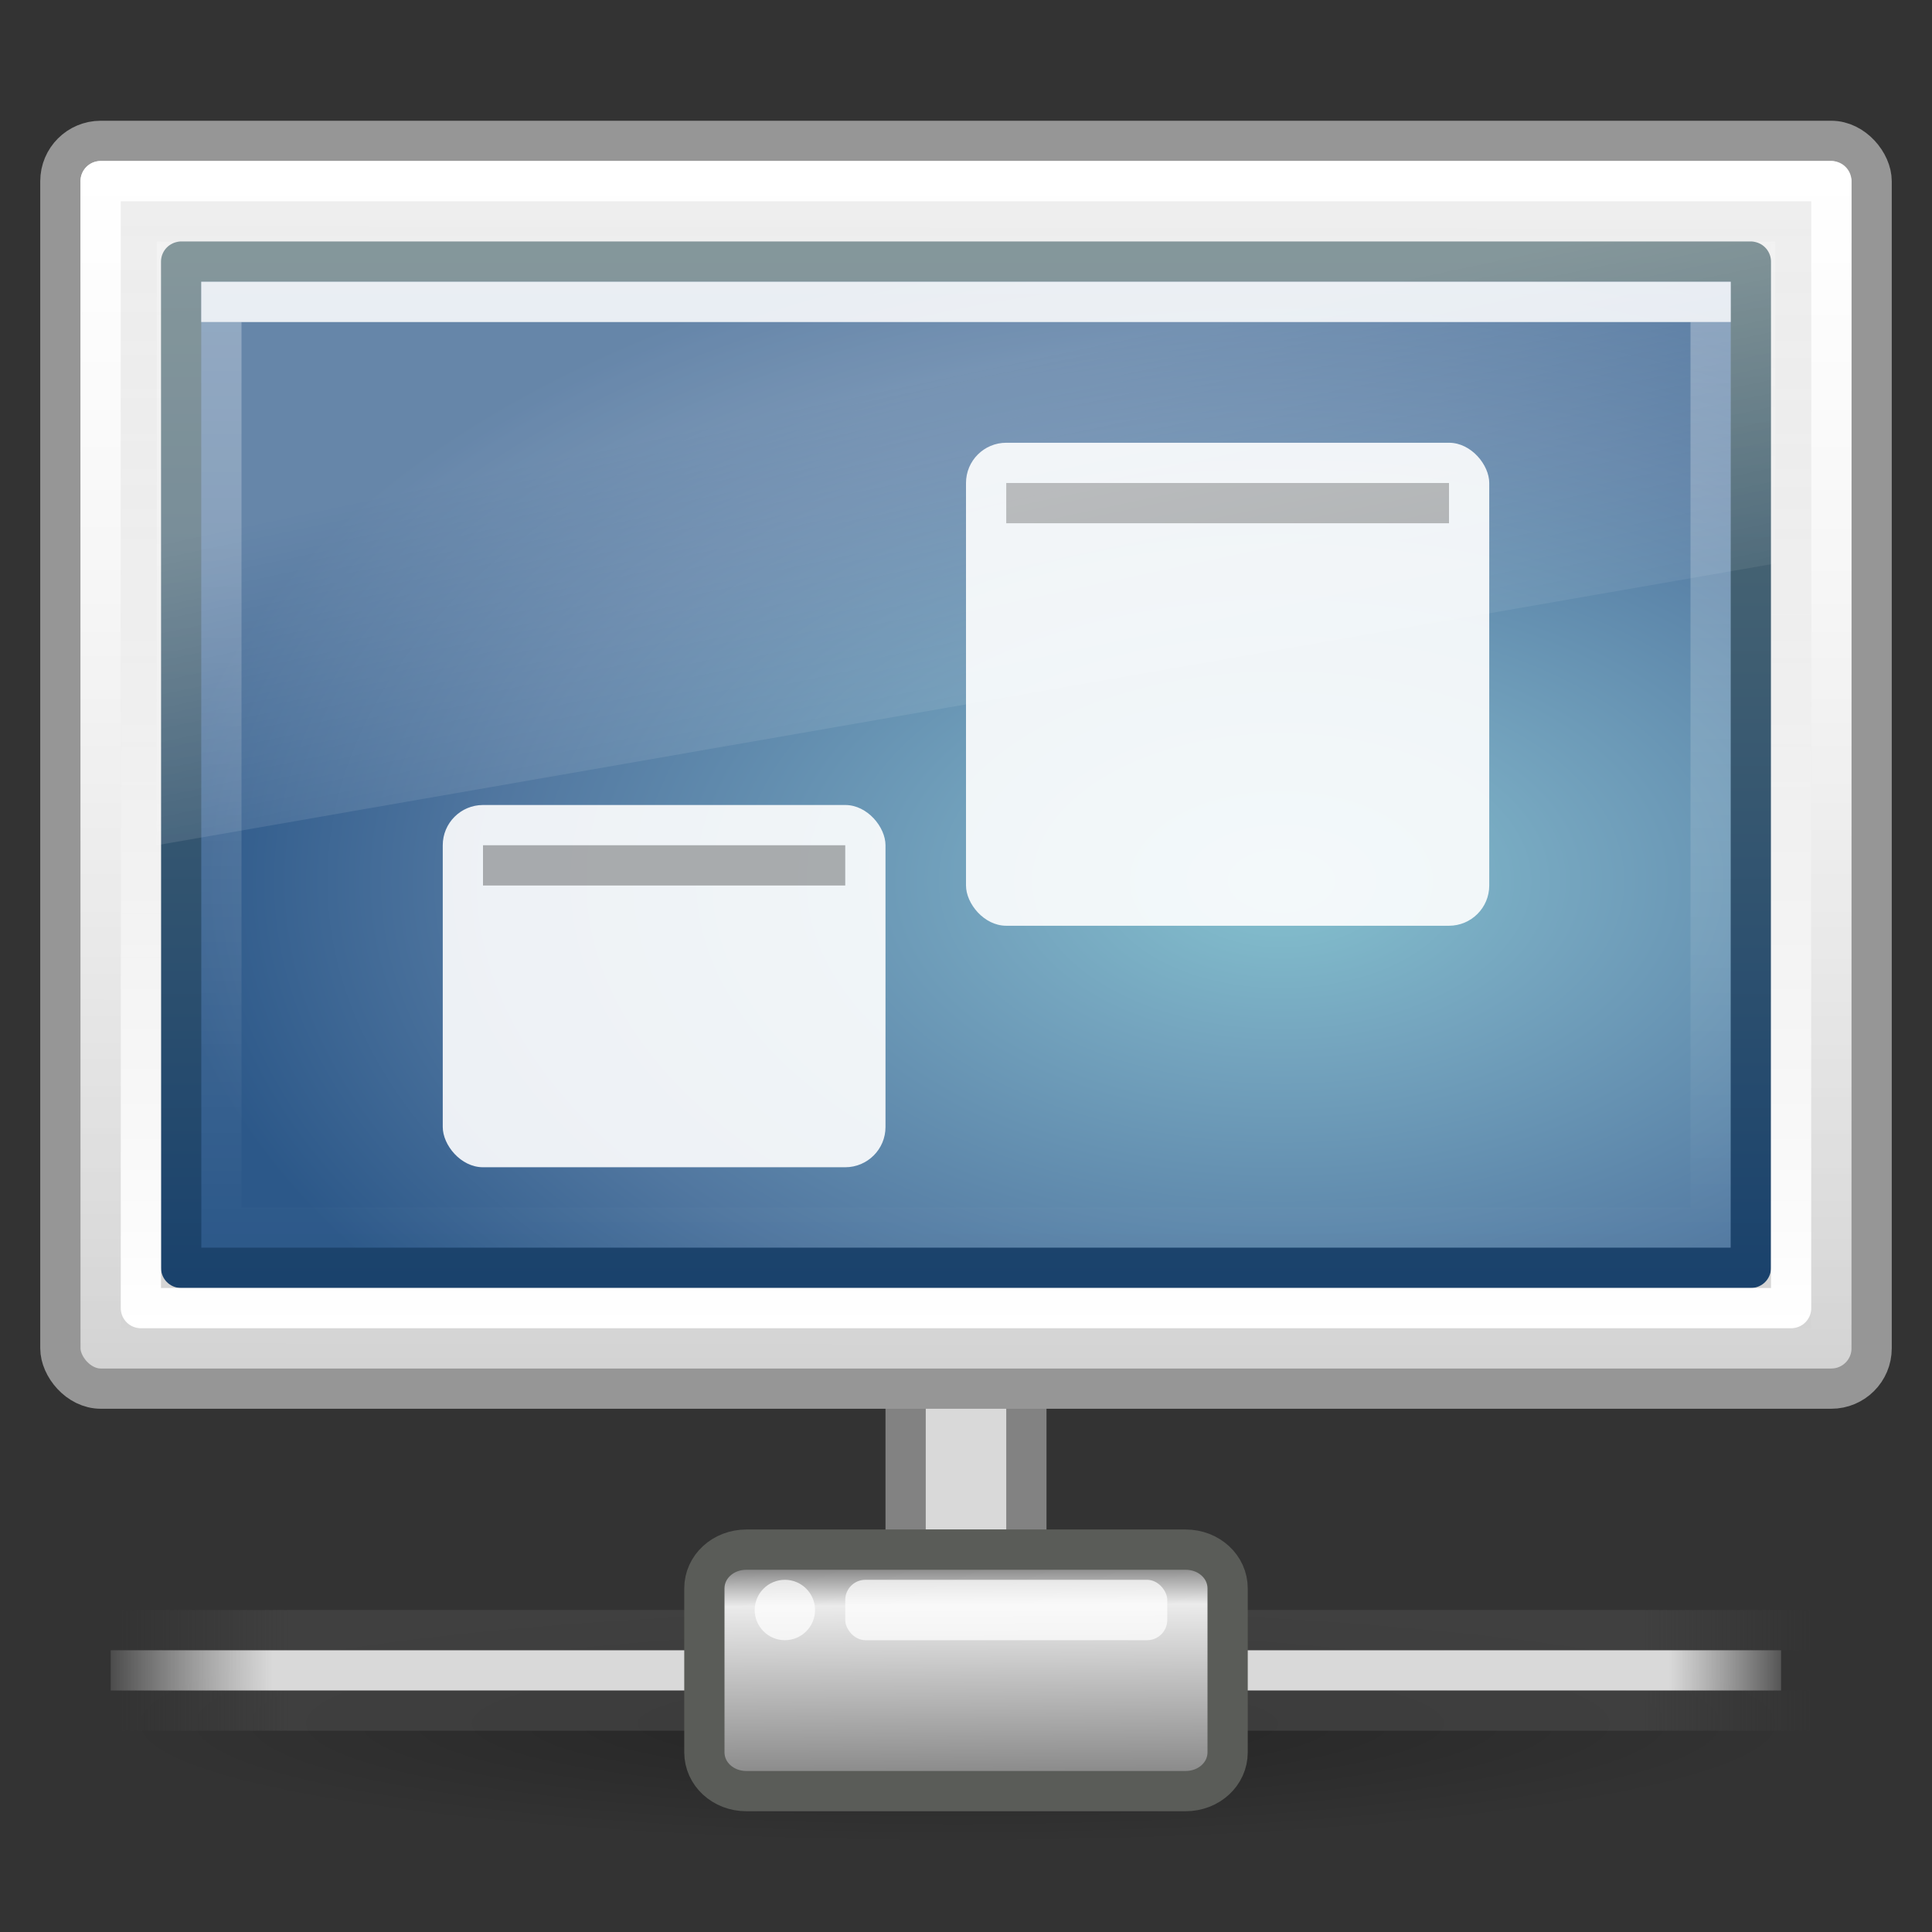 <?xml version="1.0" encoding="UTF-8" standalone="no"?>
<svg
   xmlns:dc="http://purl.org/dc/elements/1.1/"
   xmlns:cc="http://creativecommons.org/ns#"
   xmlns:rdf="http://www.w3.org/1999/02/22-rdf-syntax-ns#"
   xmlns:svg="http://www.w3.org/2000/svg"
   xmlns="http://www.w3.org/2000/svg"
   xmlns:xlink="http://www.w3.org/1999/xlink"
   version="1.0"
   width="48"
   height="48"
   id="svg3344">
  <rect width="100%" height="100%" fill="#333333" stroke="none"/>
  <defs
     id="defs3346">
    <linearGradient
       id="linearGradient10997">
      <stop
         id="stop10999"
         style="stop-color:#000000;stop-opacity:1"
         offset="0" />
      <stop
         id="stop11001"
         style="stop-color:#000000;stop-opacity:0"
         offset="1" />
    </linearGradient>
    <linearGradient
       id="linearGradient178-9">
      <stop
         id="stop179-9"
         style="stop-color:#ffffff;stop-opacity:0"
         offset="0" />
      <stop
         id="stop180-2"
         style="stop-color:#d9d9d9;stop-opacity:1"
         offset="0.108" />
      <stop
         id="stop181-7"
         style="stop-color:#d9d9d9;stop-opacity:1"
         offset="0.921" />
      <stop
         id="stop182-0"
         style="stop-color:#ffffff;stop-opacity:0"
         offset="1" />
    </linearGradient>
    <linearGradient
       x1="1.642"
       y1="117.827"
       x2="15.343"
       y2="117.827"
       id="linearGradient3122"
       xlink:href="#linearGradient178-9"
       gradientUnits="userSpaceOnUse"
       gradientTransform="matrix(3.112,0,0,9.123576e-2,28.949,19.75)" />
    <linearGradient
       x1="0.612"
       y1="372.578"
       x2="5.086"
       y2="372.578"
       id="linearGradient3120"
       xlink:href="#linearGradient272-6"
       gradientUnits="userSpaceOnUse"
       gradientTransform="matrix(9.389,0,0,0.224,29.13,-45.865)" />
    <linearGradient
       id="linearGradient272-6">
      <stop
         id="stop273-1"
         style="stop-color:#474747;stop-opacity:0"
         offset="0" />
      <stop
         id="stop275-8"
         style="stop-color:#474747;stop-opacity:1"
         offset="0.1" />
      <stop
         id="stop276-3"
         style="stop-color:#474747;stop-opacity:1"
         offset="0.9" />
      <stop
         id="stop274-5"
         style="stop-color:#474747;stop-opacity:0"
         offset="1" />
    </linearGradient>
    <linearGradient
       x1="0.612"
       y1="372.578"
       x2="5.086"
       y2="372.578"
       id="linearGradient3118"
       xlink:href="#linearGradient272-6"
       gradientUnits="userSpaceOnUse"
       gradientTransform="matrix(9.389,0,0,0.224,29.13,-51.785)" />
    <linearGradient
       id="linearGradient9347">
      <stop
         id="stop9349"
         style="stop-color:#7a7a7a;stop-opacity:1"
         offset="0" />
      <stop
         id="stop9351"
         style="stop-color:#ebebeb;stop-opacity:1"
         offset="0.198" />
      <stop
         id="stop9353"
         style="stop-color:#b9b9b9;stop-opacity:1"
         offset="0.599" />
      <stop
         id="stop9355"
         style="stop-color:#878787;stop-opacity:1"
         offset="1" />
    </linearGradient>
    <linearGradient
       id="linearGradient6544-4">
      <stop
         id="stop6546-7"
         style="stop-color:#f0f0f0;stop-opacity:1"
         offset="0" />
      <stop
         id="stop6548-9"
         style="stop-color:#d2d2d2;stop-opacity:1"
         offset="1" />
    </linearGradient>
    <linearGradient
       id="linearGradient3332-412-419-652-471-761-410-156-661-505">
      <stop
         id="stop8032"
         style="stop-color:#1a426c;stop-opacity:1"
         offset="0" />
      <stop
         id="stop8034"
         style="stop-color:#566f75;stop-opacity:1"
         offset="1" />
    </linearGradient>
    <linearGradient
       id="linearGradient2867-449-88-871-390-598-476-591-434-148-895-534-212-357-729">
      <stop
         id="stop8022"
         style="stop-color:#85c2cf;stop-opacity:1"
         offset="0" />
      <stop
         id="stop8024"
         style="stop-color:#74a4be;stop-opacity:1"
         offset="0.262" />
      <stop
         id="stop8026"
         style="stop-color:#5177a0;stop-opacity:1"
         offset="0.705" />
      <stop
         id="stop8028"
         style="stop-color:#2c5889;stop-opacity:1"
         offset="1" />
    </linearGradient>
    <linearGradient
       id="linearGradient6602-4">
      <stop
         id="stop6604-3"
         style="stop-color:#ffffff;stop-opacity:1"
         offset="0" />
      <stop
         id="stop6606-7"
         style="stop-color:#ffffff;stop-opacity:0"
         offset="1" />
    </linearGradient>
    <linearGradient
       id="linearGradient6592-0">
      <stop
         id="stop6594-0"
         style="stop-color:#ffffff;stop-opacity:0.275"
         offset="0" />
      <stop
         id="stop6596-6"
         style="stop-color:#ffffff;stop-opacity:0"
         offset="1" />
    </linearGradient>
    <linearGradient
       xlink:href="#linearGradient6592-0"
       id="linearGradient2449"
       gradientUnits="userSpaceOnUse"
       gradientTransform="matrix(0.957,0,0,1,1.021,3)"
       x1="12.938"
       y1="8.438"
       x2="15.25"
       y2="19.812" />
    <radialGradient
       xlink:href="#linearGradient2867-449-88-871-390-598-476-591-434-148-895-534-212-357-729"
       id="radialGradient2461"
       gradientUnits="userSpaceOnUse"
       gradientTransform="matrix(-1.5743111e-8,-0.716,1.209,0,34.334,40.942)"
       cx="26.617"
       cy="-2.064"
       fx="26.617"
       fy="-2.064"
       r="23" />
    <linearGradient
       xlink:href="#linearGradient3332-412-419-652-471-761-410-156-661-505"
       id="linearGradient2463"
       gradientUnits="userSpaceOnUse"
       gradientTransform="matrix(0.829,0,0,0.607,4.087,4.5)"
       x1="10.014"
       y1="44.96"
       x2="10.014"
       y2="2.876" />
    <linearGradient
       xlink:href="#linearGradient6544-4"
       id="linearGradient2469"
       gradientUnits="userSpaceOnUse"
       gradientTransform="matrix(0.959,0,0,1.001,0.984,2.983)"
       x1="20.147"
       y1="-0"
       x2="20.104"
       y2="31.983" />
    <linearGradient
       xlink:href="#linearGradient9347"
       id="linearGradient2474"
       gradientUnits="userSpaceOnUse"
       gradientTransform="matrix(0.731,0,0,0.697,6.868,12.122)"
       x1="23.1"
       y1="38.297"
       x2="23.144"
       y2="46.038" />
    <radialGradient
       xlink:href="#linearGradient10997"
       id="radialGradient2482"
       gradientUnits="userSpaceOnUse"
       gradientTransform="matrix(1.018,0,0,0.145,-1116.745,-14.423)"
       cx="1120.375"
       cy="394.781"
       fx="1120.375"
       fy="394.781"
       r="20.625" />
    <linearGradient
       xlink:href="#linearGradient6602-4"
       id="linearGradient3255"
       x1="24"
       y1="7"
       x2="24"
       y2="31.139"
       gradientUnits="userSpaceOnUse" />
    <linearGradient
       xlink:href="#linearGradient6602-4"
       id="linearGradient3215"
       x1="24"
       y1="4"
       x2="24"
       y2="34.016"
       gradientUnits="userSpaceOnUse" />
    <linearGradient
       xlink:href="#linearGradient6602-4"
       id="linearGradient3219"
       gradientUnits="userSpaceOnUse"
       x1="24"
       y1="4"
       x2="24"
       y2="34.016"
       gradientTransform="matrix(0.953,0,0,0.931,1.116,-36.69)" />
  </defs>
  <rect
     style="fill:#d9d9d9;fill-opacity:1;stroke:#828282;stroke-width:1;stroke-miterlimit:4;stroke-dasharray:none;stroke-opacity:1"
     id="rect8955"
     y="33.5"
     x="22.5"
     height="5"
     width="3" />
  <path
     style="opacity:0.3;fill:url(#radialGradient2482);fill-opacity:1;fill-rule:evenodd;stroke:none;display:inline;enable-background:new"
     id="path6774"
     d="M 45,43 C 45,44.657 35.598,46 24,46 C 12.402,46 3,44.657 3,43 C 3,41.343 12.402,40 24,40 C 35.598,40 45,41.343 45,43 z" />
  <g
     style="display:inline;enable-background:new"
     id="g7753"
     transform="translate(-31.877,11)">
    <rect
       style="opacity:0.65;fill:url(#linearGradient3118);fill-opacity:1;fill-rule:nonzero;stroke:none;stroke-width:1;marker:none;visibility:visible;display:block;overflow:visible"
       id="rect8601"
       y="31"
       x="34.877"
       height="1"
       width="42" />
    <rect
       style="opacity:0.65;fill:url(#linearGradient3120);fill-opacity:1;fill-rule:nonzero;stroke:none;stroke-width:1;marker:none;visibility:visible;display:block;overflow:visible"
       id="rect8603"
       y="29"
       x="34.877"
       height="1"
       width="42" />
    <rect
       style="fill:url(#linearGradient3122);fill-opacity:1;fill-rule:nonzero;stroke:none;stroke-width:1;marker:none;visibility:visible;display:block;overflow:visible"
       id="rect8605"
       y="30"
       x="34.627"
       height="1"
       width="41.5" />
    <g
       style="fill:#ffffff;fill-opacity:0.72"
       id="g8613"
       transform="matrix(0.544,0,0,0.941,42.077,-8.647)" />
  </g>
  <path
     style="fill:url(#linearGradient2474);fill-opacity:1;fill-rule:nonzero;stroke:#5a5c58;stroke-width:1;stroke-linecap:butt;stroke-linejoin:miter;marker:none;stroke-miterlimit:4;stroke-dasharray:none;stroke-dashoffset:0;stroke-opacity:1;visibility:visible;display:block;overflow:visible;enable-background:new"
     id="path8607"
     d="M 21.779,38.5 L 18.545,38.5 C 17.963,38.5 17.5,38.927 17.5,39.464 L 17.5,43.535 C 17.5,44.073 17.963,44.5 18.545,44.5 L 29.455,44.5 C 30.037,44.5 30.5,44.073 30.5,43.535 L 30.5,39.464 C 30.5,38.927 30.037,38.5 29.455,38.5 L 26.634,38.5 L 21.779,38.5 z" />
  <rect
     style="fill:#ffffff;fill-opacity:0.72;fill-rule:nonzero;stroke:none;stroke-width:1.14;marker:none;visibility:visible;display:block;overflow:visible;enable-background:new"
     id="rect8615"
     y="39.25"
     x="21"
     ry="0.5"
     rx="0.5"
     height="1.5"
     width="8" />
  <path
     style="fill:#ffffff;fill-opacity:0.72;fill-rule:nonzero;stroke:none;stroke-width:1.14;marker:none;visibility:visible;display:block;overflow:visible;enable-background:new"
     id="path8617"
     d="M 20.25,40 C 20.25,40.414 19.914,40.75 19.5,40.75 C 19.086,40.75 18.75,40.414 18.75,40 C 18.75,39.586 19.086,39.25 19.5,39.25 C 19.914,39.25 20.25,39.586 20.25,40 z" />
  <rect
     style="fill:url(#linearGradient2469);fill-opacity:1;stroke:#969696;stroke-width:1;stroke-linecap:round;stroke-linejoin:round;stroke-miterlimit:4;stroke-dasharray:none;stroke-dashoffset:0.5;stroke-opacity:1"
     id="rect2722"
     y="3.5"
     x="1.5"
     ry="1.001"
     rx="1.002"
     height="31"
     width="45" />
  <rect
     style="fill:none;stroke:url(#linearGradient3215);stroke-width:1;stroke-linecap:round;stroke-linejoin:round;stroke-miterlimit:4;stroke-dasharray:none;stroke-dashoffset:0.5;stroke-opacity:1;display:inline;enable-background:new"
     id="rect4642"
     y="4.5"
     x="2.5"
     ry="0"
     rx="0"
     height="29"
     width="43" />
  <rect
     style="fill:url(#radialGradient2461);fill-opacity:1;fill-rule:evenodd;stroke:url(#linearGradient2463);stroke-width:1.002;stroke-linecap:round;stroke-linejoin:round;marker:none;marker-start:none;marker-mid:none;marker-end:none;stroke-miterlimit:4;stroke-dasharray:none;stroke-dashoffset:0;stroke-opacity:1;visibility:visible;display:inline;overflow:visible;enable-background:accumulate"
     id="rect2983"
     y="6.501"
     x="4.501"
     height="24.998"
     width="38.998" />
  <path
     style="opacity:0.8;fill:#ffffff;fill-opacity:1;stroke:none"
     id="rect7291"
     d="M 5,7 L 5,8 L 43,8 L 43,7 L 5,7 z" />
  <rect
     style="opacity:0.3;fill:none;stroke:url(#linearGradient3255);stroke-width:1;stroke-linecap:square;stroke-linejoin:miter;stroke-miterlimit:4;stroke-dasharray:none;stroke-opacity:1"
     id="rect6600"
     y="7.5"
     x="5.5"
     height="23"
     width="37" />
  <rect
     style="opacity:0.9;fill:#ffffff;fill-opacity:1;stroke:none"
     id="rect7303"
     y="20"
     x="11"
     ry="1"
     rx="1"
     height="9"
     width="11" />
  <rect
     style="opacity:0.3;fill:#000000;fill-opacity:1;stroke:none"
     id="rect7305"
     y="21"
     x="12"
     height="1"
     width="9" />
  <rect
     style="opacity:0.9;fill:#ffffff;fill-opacity:1;stroke:none"
     id="rect7303-8"
     y="11"
     x="24"
     ry="1"
     rx="1"
     height="12"
     width="13" />
  <rect
     style="opacity:0.3;fill:#000000;fill-opacity:1;stroke:none"
     id="rect7305-5"
     y="12"
     x="25"
     height="1"
     width="11" />
  <path
     style="fill:url(#linearGradient2449);fill-opacity:1;stroke:none"
     id="rect6588"
     d="M 3.894,6 L 44.106,6 L 44.106,14 L 3.894,21 L 3.894,6 L 3.894,6 z" />
  <rect
     style="fill:none;stroke:url(#linearGradient3219);stroke-width:1;stroke-linecap:round;stroke-linejoin:round;stroke-miterlimit:4;stroke-dasharray:none;stroke-dashoffset:0.5;stroke-opacity:1;display:inline;enable-background:new"
     id="rect3217"
     y="-32.5"
     x="3.5"
     ry="0"
     rx="0"
     height="27"
     width="41"
     transform="scale(1,-1)" />
</svg>
